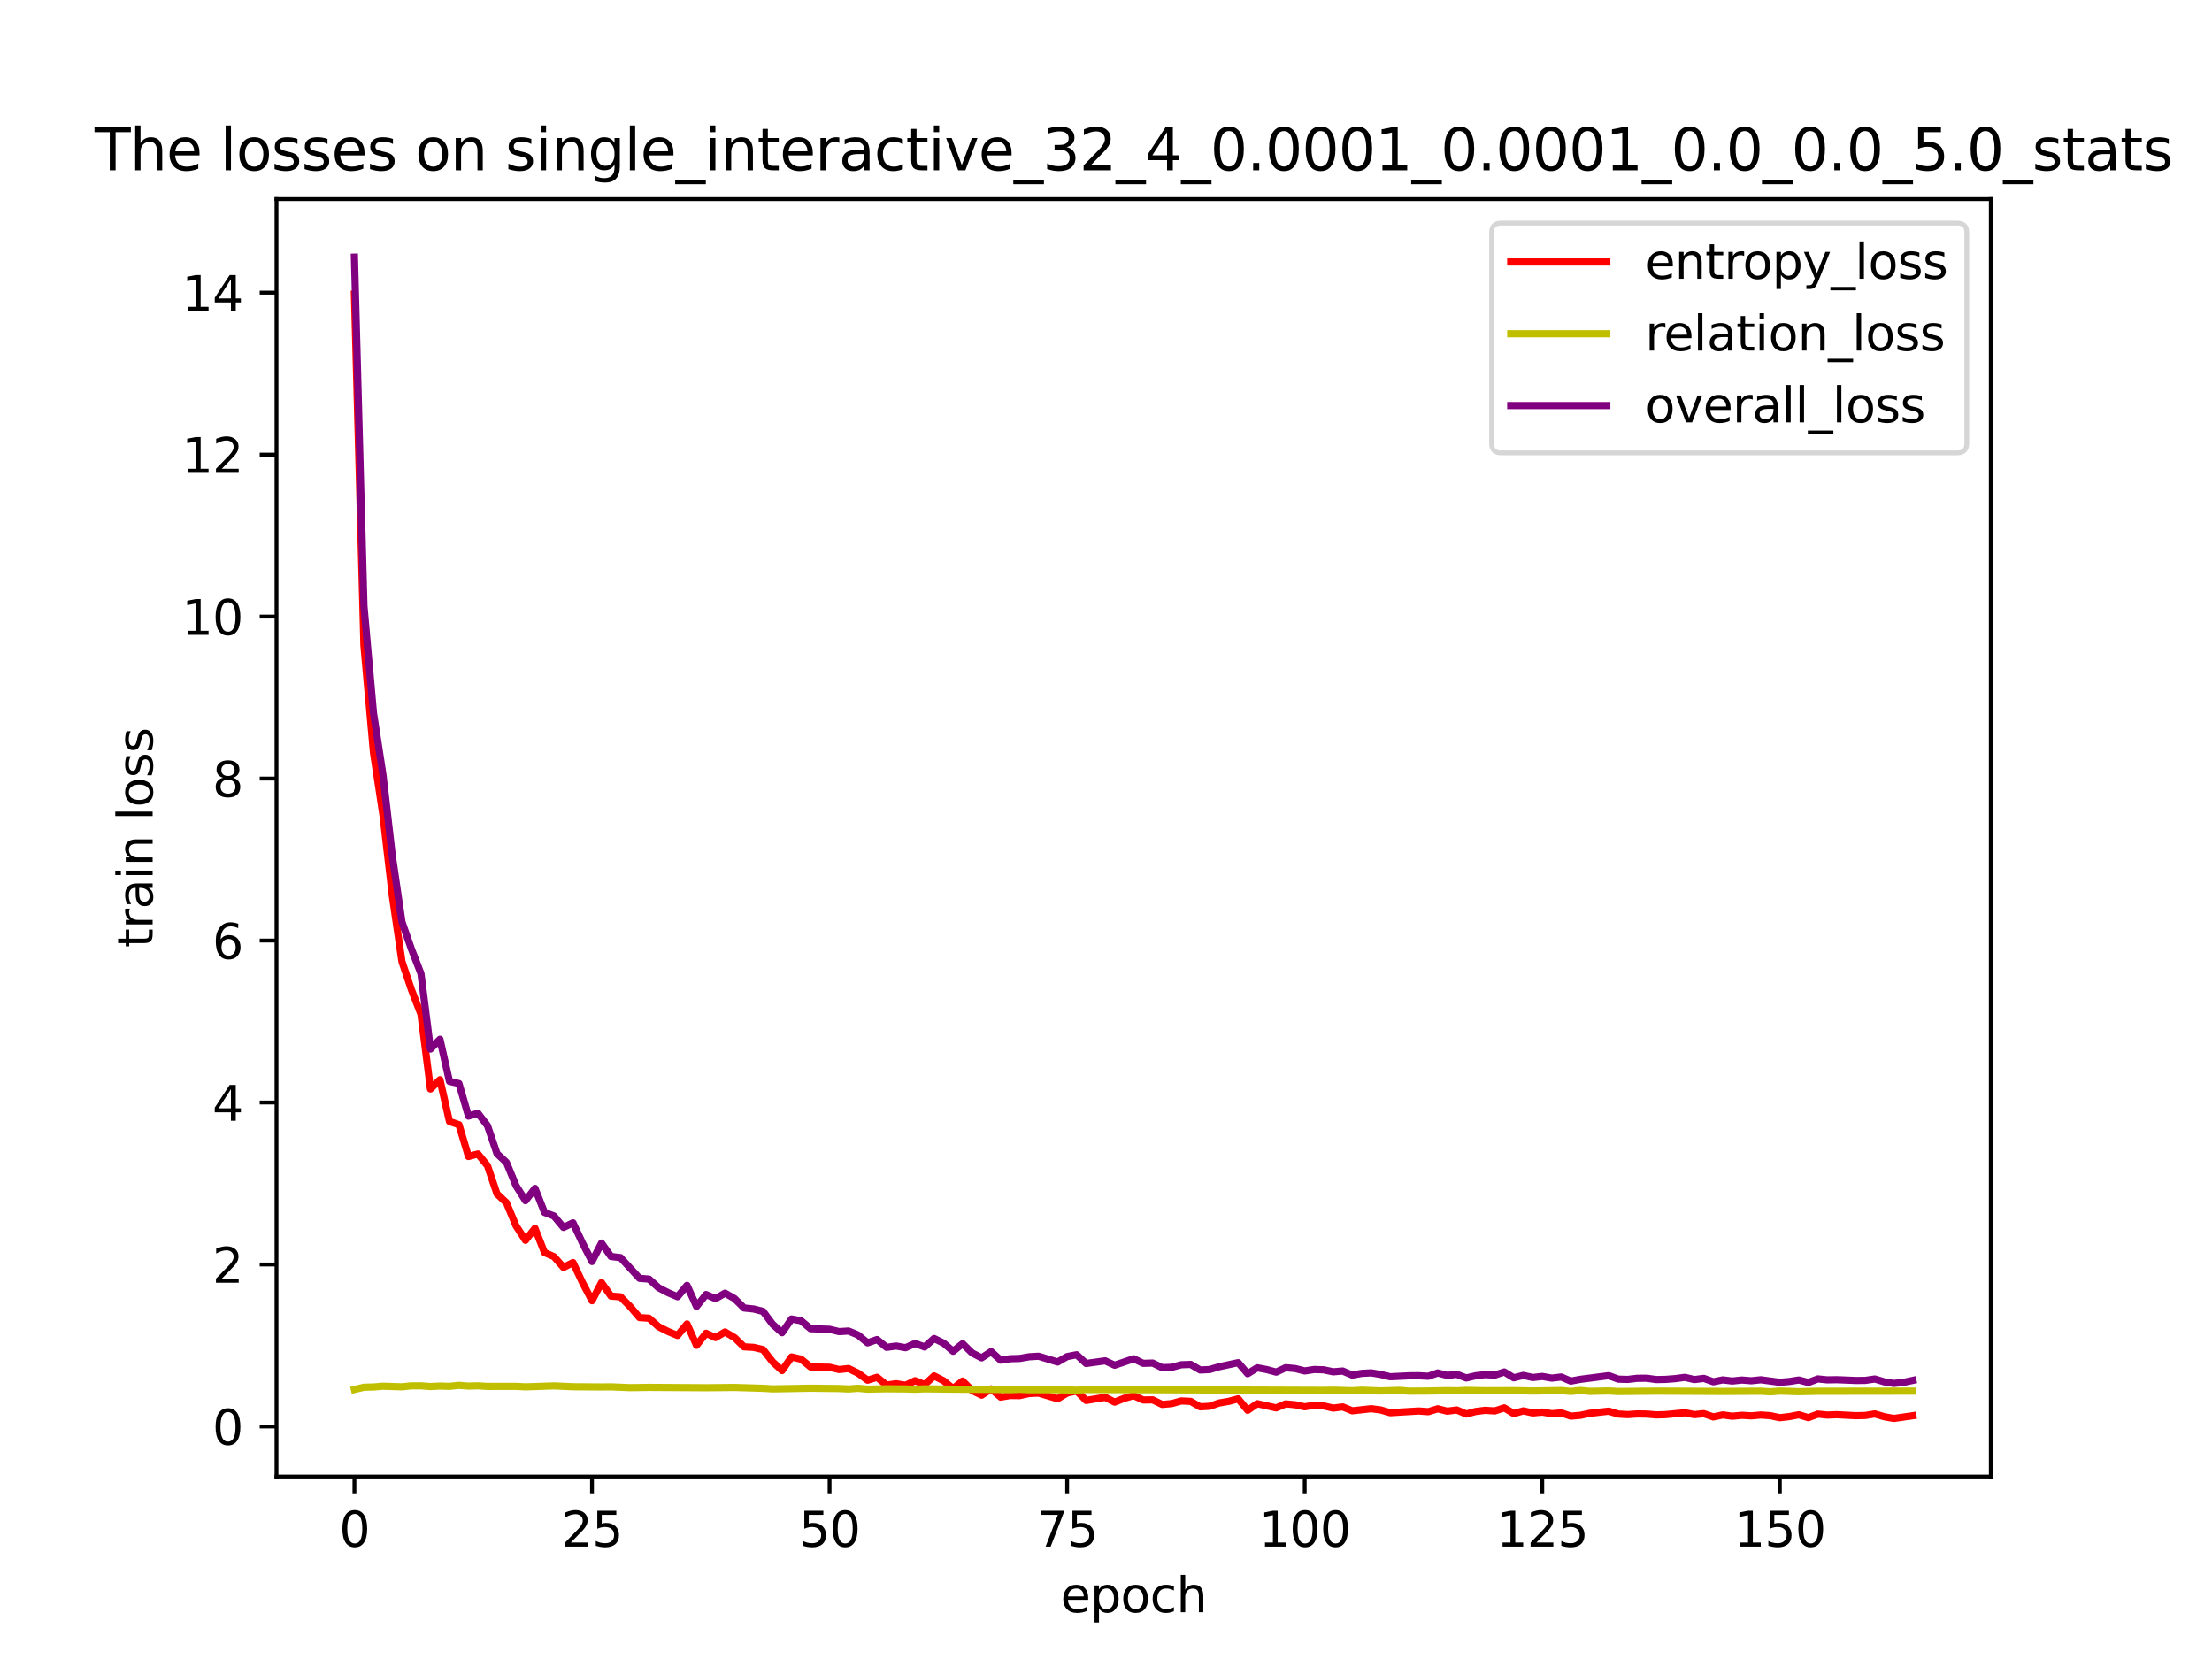 <?xml version="1.0" encoding="utf-8" standalone="no"?>
<!DOCTYPE svg PUBLIC "-//W3C//DTD SVG 1.1//EN"
  "http://www.w3.org/Graphics/SVG/1.1/DTD/svg11.dtd">
<svg xmlns:xlink="http://www.w3.org/1999/xlink" width="460.8pt" height="345.6pt" viewBox="0 0 460.8 345.6" xmlns="http://www.w3.org/2000/svg" version="1.1">
 <defs>
  <style type="text/css">*{stroke-linejoin: round; stroke-linecap: butt}</style>
 </defs>
 <g id="figure_1">
  <g id="patch_1">
   <path d="M 0 345.6 
L 460.8 345.6 
L 460.8 0 
L 0 0 
z
" style="fill: #ffffff"/>
  </g>
  <g id="axes_1">
   <g id="patch_2">
    <path d="M 57.6 307.584 
L 414.72 307.584 
L 414.72 41.472 
L 57.6 41.472 
z
" style="fill: #ffffff"/>
   </g>
   <g id="matplotlib.axis_1">
    <g id="xtick_1">
     <g id="line2d_1">
      <defs>
       <path id="m0bab3c8809" d="M 0 0 
L 0 3.5 
" style="stroke: #000000; stroke-width: 0.8"/>
      </defs>
      <g>
       <use xlink:href="#m0bab3c8809" x="73.833" y="307.584" style="stroke: #000000; stroke-width: 0.8"/>
      </g>
     </g>
     <g id="text_1">
      <!-- 0 -->
      <g transform="translate(70.651 322.182) scale(0.1 -0.1)">
       <defs>
        <path id="DejaVuSans-30" d="M 2034 4250 
Q 1547 4250 1301 3770 
Q 1056 3291 1056 2328 
Q 1056 1369 1301 889 
Q 1547 409 2034 409 
Q 2525 409 2770 889 
Q 3016 1369 3016 2328 
Q 3016 3291 2770 3770 
Q 2525 4250 2034 4250 
z
M 2034 4750 
Q 2819 4750 3233 4129 
Q 3647 3509 3647 2328 
Q 3647 1150 3233 529 
Q 2819 -91 2034 -91 
Q 1250 -91 836 529 
Q 422 1150 422 2328 
Q 422 3509 836 4129 
Q 1250 4750 2034 4750 
z
" transform="scale(0.016)"/>
       </defs>
       <use xlink:href="#DejaVuSans-30"/>
      </g>
     </g>
    </g>
    <g id="xtick_2">
     <g id="line2d_2">
      <g>
       <use xlink:href="#m0bab3c8809" x="123.323" y="307.584" style="stroke: #000000; stroke-width: 0.8"/>
      </g>
     </g>
     <g id="text_2">
      <!-- 25 -->
      <g transform="translate(116.96 322.182) scale(0.1 -0.1)">
       <defs>
        <path id="DejaVuSans-32" d="M 1228 531 
L 3431 531 
L 3431 0 
L 469 0 
L 469 531 
Q 828 903 1448 1529 
Q 2069 2156 2228 2338 
Q 2531 2678 2651 2914 
Q 2772 3150 2772 3378 
Q 2772 3750 2511 3984 
Q 2250 4219 1831 4219 
Q 1534 4219 1204 4116 
Q 875 4013 500 3803 
L 500 4441 
Q 881 4594 1212 4672 
Q 1544 4750 1819 4750 
Q 2544 4750 2975 4387 
Q 3406 4025 3406 3419 
Q 3406 3131 3298 2873 
Q 3191 2616 2906 2266 
Q 2828 2175 2409 1742 
Q 1991 1309 1228 531 
z
" transform="scale(0.016)"/>
        <path id="DejaVuSans-35" d="M 691 4666 
L 3169 4666 
L 3169 4134 
L 1269 4134 
L 1269 2991 
Q 1406 3038 1543 3061 
Q 1681 3084 1819 3084 
Q 2600 3084 3056 2656 
Q 3513 2228 3513 1497 
Q 3513 744 3044 326 
Q 2575 -91 1722 -91 
Q 1428 -91 1123 -41 
Q 819 9 494 109 
L 494 744 
Q 775 591 1075 516 
Q 1375 441 1709 441 
Q 2250 441 2565 725 
Q 2881 1009 2881 1497 
Q 2881 1984 2565 2268 
Q 2250 2553 1709 2553 
Q 1456 2553 1204 2497 
Q 953 2441 691 2322 
L 691 4666 
z
" transform="scale(0.016)"/>
       </defs>
       <use xlink:href="#DejaVuSans-32"/>
       <use xlink:href="#DejaVuSans-35" x="63.623"/>
      </g>
     </g>
    </g>
    <g id="xtick_3">
     <g id="line2d_3">
      <g>
       <use xlink:href="#m0bab3c8809" x="172.813" y="307.584" style="stroke: #000000; stroke-width: 0.8"/>
      </g>
     </g>
     <g id="text_3">
      <!-- 50 -->
      <g transform="translate(166.45 322.182) scale(0.1 -0.1)">
       <use xlink:href="#DejaVuSans-35"/>
       <use xlink:href="#DejaVuSans-30" x="63.623"/>
      </g>
     </g>
    </g>
    <g id="xtick_4">
     <g id="line2d_4">
      <g>
       <use xlink:href="#m0bab3c8809" x="222.303" y="307.584" style="stroke: #000000; stroke-width: 0.8"/>
      </g>
     </g>
     <g id="text_4">
      <!-- 75 -->
      <g transform="translate(215.94 322.182) scale(0.1 -0.1)">
       <defs>
        <path id="DejaVuSans-37" d="M 525 4666 
L 3525 4666 
L 3525 4397 
L 1831 0 
L 1172 0 
L 2766 4134 
L 525 4134 
L 525 4666 
z
" transform="scale(0.016)"/>
       </defs>
       <use xlink:href="#DejaVuSans-37"/>
       <use xlink:href="#DejaVuSans-35" x="63.623"/>
      </g>
     </g>
    </g>
    <g id="xtick_5">
     <g id="line2d_5">
      <g>
       <use xlink:href="#m0bab3c8809" x="271.793" y="307.584" style="stroke: #000000; stroke-width: 0.8"/>
      </g>
     </g>
     <g id="text_5">
      <!-- 100 -->
      <g transform="translate(262.249 322.182) scale(0.1 -0.1)">
       <defs>
        <path id="DejaVuSans-31" d="M 794 531 
L 1825 531 
L 1825 4091 
L 703 3866 
L 703 4441 
L 1819 4666 
L 2450 4666 
L 2450 531 
L 3481 531 
L 3481 0 
L 794 0 
L 794 531 
z
" transform="scale(0.016)"/>
       </defs>
       <use xlink:href="#DejaVuSans-31"/>
       <use xlink:href="#DejaVuSans-30" x="63.623"/>
       <use xlink:href="#DejaVuSans-30" x="127.246"/>
      </g>
     </g>
    </g>
    <g id="xtick_6">
     <g id="line2d_6">
      <g>
       <use xlink:href="#m0bab3c8809" x="321.283" y="307.584" style="stroke: #000000; stroke-width: 0.8"/>
      </g>
     </g>
     <g id="text_6">
      <!-- 125 -->
      <g transform="translate(311.739 322.182) scale(0.1 -0.1)">
       <use xlink:href="#DejaVuSans-31"/>
       <use xlink:href="#DejaVuSans-32" x="63.623"/>
       <use xlink:href="#DejaVuSans-35" x="127.246"/>
      </g>
     </g>
    </g>
    <g id="xtick_7">
     <g id="line2d_7">
      <g>
       <use xlink:href="#m0bab3c8809" x="370.773" y="307.584" style="stroke: #000000; stroke-width: 0.8"/>
      </g>
     </g>
     <g id="text_7">
      <!-- 150 -->
      <g transform="translate(361.229 322.182) scale(0.1 -0.1)">
       <use xlink:href="#DejaVuSans-31"/>
       <use xlink:href="#DejaVuSans-35" x="63.623"/>
       <use xlink:href="#DejaVuSans-30" x="127.246"/>
      </g>
     </g>
    </g>
    <g id="text_8">
     <!-- epoch -->
     <g transform="translate(220.932 335.861) scale(0.1 -0.1)">
      <defs>
       <path id="DejaVuSans-65" d="M 3597 1894 
L 3597 1613 
L 953 1613 
Q 991 1019 1311 708 
Q 1631 397 2203 397 
Q 2534 397 2845 478 
Q 3156 559 3463 722 
L 3463 178 
Q 3153 47 2828 -22 
Q 2503 -91 2169 -91 
Q 1331 -91 842 396 
Q 353 884 353 1716 
Q 353 2575 817 3079 
Q 1281 3584 2069 3584 
Q 2775 3584 3186 3129 
Q 3597 2675 3597 1894 
z
M 3022 2063 
Q 3016 2534 2758 2815 
Q 2500 3097 2075 3097 
Q 1594 3097 1305 2825 
Q 1016 2553 972 2059 
L 3022 2063 
z
" transform="scale(0.016)"/>
       <path id="DejaVuSans-70" d="M 1159 525 
L 1159 -1331 
L 581 -1331 
L 581 3500 
L 1159 3500 
L 1159 2969 
Q 1341 3281 1617 3432 
Q 1894 3584 2278 3584 
Q 2916 3584 3314 3078 
Q 3713 2572 3713 1747 
Q 3713 922 3314 415 
Q 2916 -91 2278 -91 
Q 1894 -91 1617 61 
Q 1341 213 1159 525 
z
M 3116 1747 
Q 3116 2381 2855 2742 
Q 2594 3103 2138 3103 
Q 1681 3103 1420 2742 
Q 1159 2381 1159 1747 
Q 1159 1113 1420 752 
Q 1681 391 2138 391 
Q 2594 391 2855 752 
Q 3116 1113 3116 1747 
z
" transform="scale(0.016)"/>
       <path id="DejaVuSans-6f" d="M 1959 3097 
Q 1497 3097 1228 2736 
Q 959 2375 959 1747 
Q 959 1119 1226 758 
Q 1494 397 1959 397 
Q 2419 397 2687 759 
Q 2956 1122 2956 1747 
Q 2956 2369 2687 2733 
Q 2419 3097 1959 3097 
z
M 1959 3584 
Q 2709 3584 3137 3096 
Q 3566 2609 3566 1747 
Q 3566 888 3137 398 
Q 2709 -91 1959 -91 
Q 1206 -91 779 398 
Q 353 888 353 1747 
Q 353 2609 779 3096 
Q 1206 3584 1959 3584 
z
" transform="scale(0.016)"/>
       <path id="DejaVuSans-63" d="M 3122 3366 
L 3122 2828 
Q 2878 2963 2633 3030 
Q 2388 3097 2138 3097 
Q 1578 3097 1268 2742 
Q 959 2388 959 1747 
Q 959 1106 1268 751 
Q 1578 397 2138 397 
Q 2388 397 2633 464 
Q 2878 531 3122 666 
L 3122 134 
Q 2881 22 2623 -34 
Q 2366 -91 2075 -91 
Q 1284 -91 818 406 
Q 353 903 353 1747 
Q 353 2603 823 3093 
Q 1294 3584 2113 3584 
Q 2378 3584 2631 3529 
Q 2884 3475 3122 3366 
z
" transform="scale(0.016)"/>
       <path id="DejaVuSans-68" d="M 3513 2113 
L 3513 0 
L 2938 0 
L 2938 2094 
Q 2938 2591 2744 2837 
Q 2550 3084 2163 3084 
Q 1697 3084 1428 2787 
Q 1159 2491 1159 1978 
L 1159 0 
L 581 0 
L 581 4863 
L 1159 4863 
L 1159 2956 
Q 1366 3272 1645 3428 
Q 1925 3584 2291 3584 
Q 2894 3584 3203 3211 
Q 3513 2838 3513 2113 
z
" transform="scale(0.016)"/>
      </defs>
      <use xlink:href="#DejaVuSans-65"/>
      <use xlink:href="#DejaVuSans-70" x="61.523"/>
      <use xlink:href="#DejaVuSans-6f" x="125"/>
      <use xlink:href="#DejaVuSans-63" x="186.182"/>
      <use xlink:href="#DejaVuSans-68" x="241.162"/>
     </g>
    </g>
   </g>
   <g id="matplotlib.axis_2">
    <g id="ytick_1">
     <g id="line2d_8">
      <defs>
       <path id="m491ef6779f" d="M 0 0 
L -3.5 0 
" style="stroke: #000000; stroke-width: 0.8"/>
      </defs>
      <g>
       <use xlink:href="#m491ef6779f" x="57.6" y="297.161" style="stroke: #000000; stroke-width: 0.8"/>
      </g>
     </g>
     <g id="text_9">
      <!-- 0 -->
      <g transform="translate(44.237 300.96) scale(0.1 -0.1)">
       <use xlink:href="#DejaVuSans-30"/>
      </g>
     </g>
    </g>
    <g id="ytick_2">
     <g id="line2d_9">
      <g>
       <use xlink:href="#m491ef6779f" x="57.6" y="263.418" style="stroke: #000000; stroke-width: 0.8"/>
      </g>
     </g>
     <g id="text_10">
      <!-- 2 -->
      <g transform="translate(44.237 267.217) scale(0.1 -0.1)">
       <use xlink:href="#DejaVuSans-32"/>
      </g>
     </g>
    </g>
    <g id="ytick_3">
     <g id="line2d_10">
      <g>
       <use xlink:href="#m491ef6779f" x="57.6" y="229.675" style="stroke: #000000; stroke-width: 0.8"/>
      </g>
     </g>
     <g id="text_11">
      <!-- 4 -->
      <g transform="translate(44.237 233.475) scale(0.1 -0.1)">
       <defs>
        <path id="DejaVuSans-34" d="M 2419 4116 
L 825 1625 
L 2419 1625 
L 2419 4116 
z
M 2253 4666 
L 3047 4666 
L 3047 1625 
L 3713 1625 
L 3713 1100 
L 3047 1100 
L 3047 0 
L 2419 0 
L 2419 1100 
L 313 1100 
L 313 1709 
L 2253 4666 
z
" transform="scale(0.016)"/>
       </defs>
       <use xlink:href="#DejaVuSans-34"/>
      </g>
     </g>
    </g>
    <g id="ytick_4">
     <g id="line2d_11">
      <g>
       <use xlink:href="#m491ef6779f" x="57.6" y="195.932" style="stroke: #000000; stroke-width: 0.8"/>
      </g>
     </g>
     <g id="text_12">
      <!-- 6 -->
      <g transform="translate(44.237 199.732) scale(0.1 -0.1)">
       <defs>
        <path id="DejaVuSans-36" d="M 2113 2584 
Q 1688 2584 1439 2293 
Q 1191 2003 1191 1497 
Q 1191 994 1439 701 
Q 1688 409 2113 409 
Q 2538 409 2786 701 
Q 3034 994 3034 1497 
Q 3034 2003 2786 2293 
Q 2538 2584 2113 2584 
z
M 3366 4563 
L 3366 3988 
Q 3128 4100 2886 4159 
Q 2644 4219 2406 4219 
Q 1781 4219 1451 3797 
Q 1122 3375 1075 2522 
Q 1259 2794 1537 2939 
Q 1816 3084 2150 3084 
Q 2853 3084 3261 2657 
Q 3669 2231 3669 1497 
Q 3669 778 3244 343 
Q 2819 -91 2113 -91 
Q 1303 -91 875 529 
Q 447 1150 447 2328 
Q 447 3434 972 4092 
Q 1497 4750 2381 4750 
Q 2619 4750 2861 4703 
Q 3103 4656 3366 4563 
z
" transform="scale(0.016)"/>
       </defs>
       <use xlink:href="#DejaVuSans-36"/>
      </g>
     </g>
    </g>
    <g id="ytick_5">
     <g id="line2d_12">
      <g>
       <use xlink:href="#m491ef6779f" x="57.6" y="162.19" style="stroke: #000000; stroke-width: 0.8"/>
      </g>
     </g>
     <g id="text_13">
      <!-- 8 -->
      <g transform="translate(44.237 165.989) scale(0.1 -0.1)">
       <defs>
        <path id="DejaVuSans-38" d="M 2034 2216 
Q 1584 2216 1326 1975 
Q 1069 1734 1069 1313 
Q 1069 891 1326 650 
Q 1584 409 2034 409 
Q 2484 409 2743 651 
Q 3003 894 3003 1313 
Q 3003 1734 2745 1975 
Q 2488 2216 2034 2216 
z
M 1403 2484 
Q 997 2584 770 2862 
Q 544 3141 544 3541 
Q 544 4100 942 4425 
Q 1341 4750 2034 4750 
Q 2731 4750 3128 4425 
Q 3525 4100 3525 3541 
Q 3525 3141 3298 2862 
Q 3072 2584 2669 2484 
Q 3125 2378 3379 2068 
Q 3634 1759 3634 1313 
Q 3634 634 3220 271 
Q 2806 -91 2034 -91 
Q 1263 -91 848 271 
Q 434 634 434 1313 
Q 434 1759 690 2068 
Q 947 2378 1403 2484 
z
M 1172 3481 
Q 1172 3119 1398 2916 
Q 1625 2713 2034 2713 
Q 2441 2713 2670 2916 
Q 2900 3119 2900 3481 
Q 2900 3844 2670 4047 
Q 2441 4250 2034 4250 
Q 1625 4250 1398 4047 
Q 1172 3844 1172 3481 
z
" transform="scale(0.016)"/>
       </defs>
       <use xlink:href="#DejaVuSans-38"/>
      </g>
     </g>
    </g>
    <g id="ytick_6">
     <g id="line2d_13">
      <g>
       <use xlink:href="#m491ef6779f" x="57.6" y="128.447" style="stroke: #000000; stroke-width: 0.8"/>
      </g>
     </g>
     <g id="text_14">
      <!-- 10 -->
      <g transform="translate(37.875 132.246) scale(0.1 -0.1)">
       <use xlink:href="#DejaVuSans-31"/>
       <use xlink:href="#DejaVuSans-30" x="63.623"/>
      </g>
     </g>
    </g>
    <g id="ytick_7">
     <g id="line2d_14">
      <g>
       <use xlink:href="#m491ef6779f" x="57.6" y="94.704" style="stroke: #000000; stroke-width: 0.8"/>
      </g>
     </g>
     <g id="text_15">
      <!-- 12 -->
      <g transform="translate(37.875 98.503) scale(0.1 -0.1)">
       <use xlink:href="#DejaVuSans-31"/>
       <use xlink:href="#DejaVuSans-32" x="63.623"/>
      </g>
     </g>
    </g>
    <g id="ytick_8">
     <g id="line2d_15">
      <g>
       <use xlink:href="#m491ef6779f" x="57.6" y="60.961" style="stroke: #000000; stroke-width: 0.8"/>
      </g>
     </g>
     <g id="text_16">
      <!-- 14 -->
      <g transform="translate(37.875 64.76) scale(0.1 -0.1)">
       <use xlink:href="#DejaVuSans-31"/>
       <use xlink:href="#DejaVuSans-34" x="63.623"/>
      </g>
     </g>
    </g>
    <g id="text_17">
     <!-- train loss -->
     <g transform="translate(31.795 197.412) rotate(-90) scale(0.1 -0.1)">
      <defs>
       <path id="DejaVuSans-74" d="M 1172 4494 
L 1172 3500 
L 2356 3500 
L 2356 3053 
L 1172 3053 
L 1172 1153 
Q 1172 725 1289 603 
Q 1406 481 1766 481 
L 2356 481 
L 2356 0 
L 1766 0 
Q 1100 0 847 248 
Q 594 497 594 1153 
L 594 3053 
L 172 3053 
L 172 3500 
L 594 3500 
L 594 4494 
L 1172 4494 
z
" transform="scale(0.016)"/>
       <path id="DejaVuSans-72" d="M 2631 2963 
Q 2534 3019 2420 3045 
Q 2306 3072 2169 3072 
Q 1681 3072 1420 2755 
Q 1159 2438 1159 1844 
L 1159 0 
L 581 0 
L 581 3500 
L 1159 3500 
L 1159 2956 
Q 1341 3275 1631 3429 
Q 1922 3584 2338 3584 
Q 2397 3584 2469 3576 
Q 2541 3569 2628 3553 
L 2631 2963 
z
" transform="scale(0.016)"/>
       <path id="DejaVuSans-61" d="M 2194 1759 
Q 1497 1759 1228 1600 
Q 959 1441 959 1056 
Q 959 750 1161 570 
Q 1363 391 1709 391 
Q 2188 391 2477 730 
Q 2766 1069 2766 1631 
L 2766 1759 
L 2194 1759 
z
M 3341 1997 
L 3341 0 
L 2766 0 
L 2766 531 
Q 2569 213 2275 61 
Q 1981 -91 1556 -91 
Q 1019 -91 701 211 
Q 384 513 384 1019 
Q 384 1609 779 1909 
Q 1175 2209 1959 2209 
L 2766 2209 
L 2766 2266 
Q 2766 2663 2505 2880 
Q 2244 3097 1772 3097 
Q 1472 3097 1187 3025 
Q 903 2953 641 2809 
L 641 3341 
Q 956 3463 1253 3523 
Q 1550 3584 1831 3584 
Q 2591 3584 2966 3190 
Q 3341 2797 3341 1997 
z
" transform="scale(0.016)"/>
       <path id="DejaVuSans-69" d="M 603 3500 
L 1178 3500 
L 1178 0 
L 603 0 
L 603 3500 
z
M 603 4863 
L 1178 4863 
L 1178 4134 
L 603 4134 
L 603 4863 
z
" transform="scale(0.016)"/>
       <path id="DejaVuSans-6e" d="M 3513 2113 
L 3513 0 
L 2938 0 
L 2938 2094 
Q 2938 2591 2744 2837 
Q 2550 3084 2163 3084 
Q 1697 3084 1428 2787 
Q 1159 2491 1159 1978 
L 1159 0 
L 581 0 
L 581 3500 
L 1159 3500 
L 1159 2956 
Q 1366 3272 1645 3428 
Q 1925 3584 2291 3584 
Q 2894 3584 3203 3211 
Q 3513 2838 3513 2113 
z
" transform="scale(0.016)"/>
       <path id="DejaVuSans-20" transform="scale(0.016)"/>
       <path id="DejaVuSans-6c" d="M 603 4863 
L 1178 4863 
L 1178 0 
L 603 0 
L 603 4863 
z
" transform="scale(0.016)"/>
       <path id="DejaVuSans-73" d="M 2834 3397 
L 2834 2853 
Q 2591 2978 2328 3040 
Q 2066 3103 1784 3103 
Q 1356 3103 1142 2972 
Q 928 2841 928 2578 
Q 928 2378 1081 2264 
Q 1234 2150 1697 2047 
L 1894 2003 
Q 2506 1872 2764 1633 
Q 3022 1394 3022 966 
Q 3022 478 2636 193 
Q 2250 -91 1575 -91 
Q 1294 -91 989 -36 
Q 684 19 347 128 
L 347 722 
Q 666 556 975 473 
Q 1284 391 1588 391 
Q 1994 391 2212 530 
Q 2431 669 2431 922 
Q 2431 1156 2273 1281 
Q 2116 1406 1581 1522 
L 1381 1569 
Q 847 1681 609 1914 
Q 372 2147 372 2553 
Q 372 3047 722 3315 
Q 1072 3584 1716 3584 
Q 2034 3584 2315 3537 
Q 2597 3491 2834 3397 
z
" transform="scale(0.016)"/>
      </defs>
      <use xlink:href="#DejaVuSans-74"/>
      <use xlink:href="#DejaVuSans-72" x="39.209"/>
      <use xlink:href="#DejaVuSans-61" x="80.322"/>
      <use xlink:href="#DejaVuSans-69" x="141.602"/>
      <use xlink:href="#DejaVuSans-6e" x="169.385"/>
      <use xlink:href="#DejaVuSans-20" x="232.764"/>
      <use xlink:href="#DejaVuSans-6c" x="264.551"/>
      <use xlink:href="#DejaVuSans-6f" x="292.334"/>
      <use xlink:href="#DejaVuSans-73" x="353.516"/>
      <use xlink:href="#DejaVuSans-73" x="405.615"/>
     </g>
    </g>
   </g>
   <g id="line2d_16">
    <path d="M 73.833 61.267 
L 75.812 134.423 
L 77.792 156.699 
L 79.772 169.783 
L 81.751 186.802 
L 83.731 200.304 
L 85.71 206.187 
L 87.69 211.288 
L 89.67 226.856 
L 91.649 224.926 
L 93.629 233.621 
L 95.608 234.295 
L 97.588 240.916 
L 99.568 240.388 
L 101.547 242.841 
L 103.527 248.693 
L 105.506 250.57 
L 107.486 255.341 
L 109.466 258.383 
L 111.445 255.879 
L 113.425 260.922 
L 115.404 261.785 
L 117.384 264.032 
L 119.364 263.016 
L 121.343 267.189 
L 123.323 270.966 
L 125.302 267.189 
L 127.282 270.005 
L 129.262 270.15 
L 131.241 272.159 
L 133.221 274.474 
L 135.2 274.607 
L 137.18 276.369 
L 139.16 277.369 
L 141.139 278.201 
L 143.119 275.802 
L 145.098 280.26 
L 147.078 277.747 
L 149.058 278.639 
L 151.037 277.473 
L 153.017 278.649 
L 154.996 280.568 
L 156.976 280.675 
L 158.956 281.142 
L 160.935 283.676 
L 162.915 285.514 
L 164.894 282.676 
L 166.874 283.135 
L 168.854 284.762 
L 172.813 284.824 
L 174.792 285.299 
L 176.772 285.09 
L 178.752 286.056 
L 180.731 287.514 
L 182.711 286.911 
L 184.69 288.531 
L 186.67 288.254 
L 188.65 288.569 
L 190.629 287.622 
L 192.609 288.437 
L 194.588 286.626 
L 196.568 287.638 
L 198.548 289.267 
L 200.527 287.694 
L 202.507 289.666 
L 204.486 290.642 
L 206.466 289.334 
L 208.446 291.041 
L 210.425 290.711 
L 212.405 290.733 
L 214.384 290.295 
L 216.364 290.21 
L 220.323 291.387 
L 222.303 290.196 
L 224.282 289.762 
L 226.262 291.738 
L 230.221 291.081 
L 232.201 292.089 
L 234.18 291.299 
L 236.16 290.733 
L 238.14 291.642 
L 240.119 291.617 
L 242.099 292.571 
L 244.078 292.397 
L 246.058 291.844 
L 248.038 291.931 
L 250.017 293.071 
L 251.997 292.95 
L 253.976 292.269 
L 255.956 291.928 
L 257.936 291.403 
L 259.915 293.791 
L 261.895 292.41 
L 265.854 293.29 
L 267.834 292.454 
L 269.813 292.636 
L 271.793 293.069 
L 273.772 292.723 
L 275.752 292.877 
L 277.732 293.335 
L 279.711 293.085 
L 281.691 293.897 
L 285.65 293.46 
L 287.63 293.723 
L 289.609 294.293 
L 295.548 293.936 
L 297.528 294.083 
L 299.507 293.478 
L 301.487 293.979 
L 303.466 293.721 
L 305.446 294.568 
L 307.426 294.036 
L 309.405 293.792 
L 311.385 293.926 
L 313.364 293.283 
L 315.344 294.478 
L 317.324 293.91 
L 319.303 294.339 
L 321.283 294.159 
L 323.262 294.505 
L 325.242 294.333 
L 327.222 295.008 
L 329.201 294.838 
L 331.181 294.419 
L 335.14 293.972 
L 337.12 294.578 
L 339.099 294.684 
L 341.079 294.549 
L 343.058 294.58 
L 345.038 294.751 
L 347.018 294.688 
L 350.977 294.302 
L 352.956 294.697 
L 354.936 294.489 
L 356.916 295.175 
L 358.895 294.751 
L 360.875 295.022 
L 362.854 294.833 
L 364.834 294.949 
L 366.814 294.774 
L 368.793 294.908 
L 370.773 295.334 
L 372.752 295.102 
L 374.732 294.722 
L 376.712 295.325 
L 378.691 294.585 
L 380.671 294.785 
L 382.65 294.706 
L 386.61 294.915 
L 388.589 294.866 
L 390.569 294.547 
L 392.548 295.138 
L 394.528 295.488 
L 398.487 294.916 
L 398.487 294.916 
" clip-path="url(#p7c537bae1a)" style="fill: none; stroke: #ff0000; stroke-width: 1.5; stroke-linecap: square"/>
   </g>
   <g id="line2d_17">
    <path d="M 73.833 289.462 
L 75.812 288.984 
L 77.792 288.936 
L 79.772 288.774 
L 83.731 288.901 
L 85.71 288.689 
L 87.69 288.692 
L 89.67 288.839 
L 91.649 288.737 
L 93.629 288.8 
L 95.608 288.589 
L 97.588 288.748 
L 99.568 288.689 
L 101.547 288.812 
L 107.486 288.802 
L 109.466 288.909 
L 115.404 288.702 
L 119.364 288.883 
L 125.302 288.928 
L 127.282 288.906 
L 131.241 289.073 
L 135.2 289.015 
L 147.078 289.09 
L 153.017 289.032 
L 158.956 289.209 
L 160.935 289.332 
L 168.854 289.191 
L 174.792 289.257 
L 176.772 289.349 
L 178.752 289.209 
L 180.731 289.387 
L 184.69 289.31 
L 188.65 289.342 
L 190.629 289.406 
L 192.609 289.321 
L 198.548 289.389 
L 208.446 289.464 
L 210.425 289.498 
L 212.405 289.42 
L 214.384 289.51 
L 220.323 289.507 
L 224.282 289.615 
L 226.262 289.46 
L 275.752 289.641 
L 277.732 289.603 
L 281.691 289.717 
L 283.67 289.605 
L 287.63 289.76 
L 291.589 289.641 
L 293.568 289.804 
L 297.528 289.78 
L 301.487 289.701 
L 303.466 289.739 
L 305.446 289.643 
L 309.405 289.723 
L 315.344 289.698 
L 319.303 289.779 
L 325.242 289.681 
L 327.222 289.861 
L 329.201 289.661 
L 331.181 289.848 
L 335.14 289.761 
L 337.12 289.881 
L 345.038 289.797 
L 358.895 289.86 
L 366.814 289.817 
L 368.793 289.942 
L 370.773 289.789 
L 374.732 289.913 
L 378.691 289.827 
L 398.487 289.8 
L 398.487 289.8 
" clip-path="url(#p7c537bae1a)" style="fill: none; stroke: #bfbf00; stroke-width: 1.5; stroke-linecap: square"/>
   </g>
   <g id="line2d_18">
    <path d="M 73.833 53.568 
L 75.812 126.246 
L 77.792 148.474 
L 79.772 161.395 
L 81.751 178.516 
L 83.731 192.043 
L 85.71 197.715 
L 87.69 202.819 
L 89.67 218.534 
L 91.649 216.502 
L 93.629 225.26 
L 95.608 225.723 
L 97.588 232.503 
L 99.568 231.915 
L 101.547 234.492 
L 103.527 240.306 
L 105.506 242.167 
L 107.486 246.982 
L 109.466 250.131 
L 111.445 247.557 
L 113.425 252.562 
L 115.404 253.325 
L 117.384 255.698 
L 119.364 254.738 
L 121.343 258.951 
L 123.323 262.798 
L 125.302 258.957 
L 127.282 261.75 
L 129.262 261.985 
L 133.221 266.302 
L 135.2 266.461 
L 137.18 268.252 
L 139.16 269.287 
L 141.139 270.133 
L 143.119 267.769 
L 145.098 272.156 
L 147.078 269.676 
L 149.058 270.526 
L 151.037 269.394 
L 153.017 270.52 
L 154.996 272.479 
L 156.976 272.683 
L 158.956 273.19 
L 160.935 275.847 
L 162.915 277.623 
L 164.894 274.769 
L 166.874 275.142 
L 168.854 276.792 
L 172.813 276.92 
L 174.792 277.395 
L 176.772 277.278 
L 178.752 278.103 
L 180.731 279.739 
L 182.711 279.051 
L 184.69 280.68 
L 186.67 280.398 
L 188.65 280.75 
L 190.629 279.868 
L 192.609 280.597 
L 194.588 278.835 
L 196.568 279.805 
L 198.548 281.495 
L 200.527 279.915 
L 202.507 281.849 
L 204.486 282.864 
L 206.466 281.57 
L 208.446 283.344 
L 210.425 283.048 
L 212.405 282.992 
L 214.384 282.645 
L 216.364 282.528 
L 220.323 283.733 
L 222.303 282.6 
L 224.282 282.216 
L 226.262 284.037 
L 230.221 283.486 
L 232.201 284.401 
L 236.16 283.05 
L 238.14 284.01 
L 240.119 283.947 
L 242.099 284.908 
L 244.078 284.843 
L 246.058 284.307 
L 248.038 284.233 
L 250.017 285.397 
L 251.997 285.299 
L 253.976 284.717 
L 257.936 283.868 
L 259.915 286.169 
L 261.895 284.935 
L 263.874 285.304 
L 265.854 285.837 
L 267.834 284.917 
L 269.813 285.093 
L 271.793 285.594 
L 273.772 285.291 
L 275.752 285.357 
L 277.732 285.777 
L 279.711 285.611 
L 281.691 286.453 
L 283.67 286.099 
L 285.65 285.995 
L 287.63 286.322 
L 289.609 286.8 
L 293.568 286.601 
L 295.548 286.585 
L 297.528 286.702 
L 299.507 286.012 
L 301.487 286.519 
L 303.466 286.298 
L 305.446 287.051 
L 307.426 286.589 
L 309.405 286.354 
L 311.385 286.462 
L 313.364 285.806 
L 315.344 287.015 
L 317.324 286.518 
L 319.303 286.957 
L 321.283 286.734 
L 323.262 287.082 
L 325.242 286.853 
L 327.222 287.708 
L 329.201 287.339 
L 335.14 286.572 
L 337.12 287.298 
L 339.099 287.355 
L 341.079 287.119 
L 343.058 287.111 
L 345.038 287.387 
L 347.018 287.345 
L 348.997 287.192 
L 350.977 286.922 
L 352.956 287.388 
L 354.936 287.14 
L 356.916 287.851 
L 358.895 287.449 
L 360.875 287.694 
L 362.854 287.481 
L 364.834 287.637 
L 366.814 287.43 
L 370.773 287.962 
L 372.752 287.789 
L 374.732 287.474 
L 376.712 287.999 
L 378.691 287.252 
L 380.671 287.449 
L 382.65 287.413 
L 386.61 287.578 
L 388.589 287.558 
L 390.569 287.265 
L 392.548 287.871 
L 394.528 288.193 
L 396.508 287.982 
L 398.487 287.555 
L 398.487 287.555 
" clip-path="url(#p7c537bae1a)" style="fill: none; stroke: #800080; stroke-width: 1.5; stroke-linecap: square"/>
   </g>
   <g id="patch_3">
    <path d="M 57.6 307.584 
L 57.6 41.472 
" style="fill: none; stroke: #000000; stroke-width: 0.8; stroke-linejoin: miter; stroke-linecap: square"/>
   </g>
   <g id="patch_4">
    <path d="M 414.72 307.584 
L 414.72 41.472 
" style="fill: none; stroke: #000000; stroke-width: 0.8; stroke-linejoin: miter; stroke-linecap: square"/>
   </g>
   <g id="patch_5">
    <path d="M 57.6 307.584 
L 414.72 307.584 
" style="fill: none; stroke: #000000; stroke-width: 0.8; stroke-linejoin: miter; stroke-linecap: square"/>
   </g>
   <g id="patch_6">
    <path d="M 57.6 41.472 
L 414.72 41.472 
" style="fill: none; stroke: #000000; stroke-width: 0.8; stroke-linejoin: miter; stroke-linecap: square"/>
   </g>
   <g id="text_18">
    <!-- The losses on single_interactive_32_4_0.0001_0.0001_0.0_0.0_5.0_stats -->
    <g transform="translate(19.719 35.472) scale(0.12 -0.12)">
     <defs>
      <path id="DejaVuSans-54" d="M -19 4666 
L 3928 4666 
L 3928 4134 
L 2272 4134 
L 2272 0 
L 1638 0 
L 1638 4134 
L -19 4134 
L -19 4666 
z
" transform="scale(0.016)"/>
      <path id="DejaVuSans-67" d="M 2906 1791 
Q 2906 2416 2648 2759 
Q 2391 3103 1925 3103 
Q 1463 3103 1205 2759 
Q 947 2416 947 1791 
Q 947 1169 1205 825 
Q 1463 481 1925 481 
Q 2391 481 2648 825 
Q 2906 1169 2906 1791 
z
M 3481 434 
Q 3481 -459 3084 -895 
Q 2688 -1331 1869 -1331 
Q 1566 -1331 1297 -1286 
Q 1028 -1241 775 -1147 
L 775 -588 
Q 1028 -725 1275 -790 
Q 1522 -856 1778 -856 
Q 2344 -856 2625 -561 
Q 2906 -266 2906 331 
L 2906 616 
Q 2728 306 2450 153 
Q 2172 0 1784 0 
Q 1141 0 747 490 
Q 353 981 353 1791 
Q 353 2603 747 3093 
Q 1141 3584 1784 3584 
Q 2172 3584 2450 3431 
Q 2728 3278 2906 2969 
L 2906 3500 
L 3481 3500 
L 3481 434 
z
" transform="scale(0.016)"/>
      <path id="DejaVuSans-5f" d="M 3263 -1063 
L 3263 -1509 
L -63 -1509 
L -63 -1063 
L 3263 -1063 
z
" transform="scale(0.016)"/>
      <path id="DejaVuSans-76" d="M 191 3500 
L 800 3500 
L 1894 563 
L 2988 3500 
L 3597 3500 
L 2284 0 
L 1503 0 
L 191 3500 
z
" transform="scale(0.016)"/>
      <path id="DejaVuSans-33" d="M 2597 2516 
Q 3050 2419 3304 2112 
Q 3559 1806 3559 1356 
Q 3559 666 3084 287 
Q 2609 -91 1734 -91 
Q 1441 -91 1130 -33 
Q 819 25 488 141 
L 488 750 
Q 750 597 1062 519 
Q 1375 441 1716 441 
Q 2309 441 2620 675 
Q 2931 909 2931 1356 
Q 2931 1769 2642 2001 
Q 2353 2234 1838 2234 
L 1294 2234 
L 1294 2753 
L 1863 2753 
Q 2328 2753 2575 2939 
Q 2822 3125 2822 3475 
Q 2822 3834 2567 4026 
Q 2313 4219 1838 4219 
Q 1578 4219 1281 4162 
Q 984 4106 628 3988 
L 628 4550 
Q 988 4650 1302 4700 
Q 1616 4750 1894 4750 
Q 2613 4750 3031 4423 
Q 3450 4097 3450 3541 
Q 3450 3153 3228 2886 
Q 3006 2619 2597 2516 
z
" transform="scale(0.016)"/>
      <path id="DejaVuSans-2e" d="M 684 794 
L 1344 794 
L 1344 0 
L 684 0 
L 684 794 
z
" transform="scale(0.016)"/>
     </defs>
     <use xlink:href="#DejaVuSans-54"/>
     <use xlink:href="#DejaVuSans-68" x="61.084"/>
     <use xlink:href="#DejaVuSans-65" x="124.463"/>
     <use xlink:href="#DejaVuSans-20" x="185.986"/>
     <use xlink:href="#DejaVuSans-6c" x="217.773"/>
     <use xlink:href="#DejaVuSans-6f" x="245.557"/>
     <use xlink:href="#DejaVuSans-73" x="306.738"/>
     <use xlink:href="#DejaVuSans-73" x="358.838"/>
     <use xlink:href="#DejaVuSans-65" x="410.938"/>
     <use xlink:href="#DejaVuSans-73" x="472.461"/>
     <use xlink:href="#DejaVuSans-20" x="524.561"/>
     <use xlink:href="#DejaVuSans-6f" x="556.348"/>
     <use xlink:href="#DejaVuSans-6e" x="617.529"/>
     <use xlink:href="#DejaVuSans-20" x="680.908"/>
     <use xlink:href="#DejaVuSans-73" x="712.695"/>
     <use xlink:href="#DejaVuSans-69" x="764.795"/>
     <use xlink:href="#DejaVuSans-6e" x="792.578"/>
     <use xlink:href="#DejaVuSans-67" x="855.957"/>
     <use xlink:href="#DejaVuSans-6c" x="919.434"/>
     <use xlink:href="#DejaVuSans-65" x="947.217"/>
     <use xlink:href="#DejaVuSans-5f" x="1008.74"/>
     <use xlink:href="#DejaVuSans-69" x="1058.74"/>
     <use xlink:href="#DejaVuSans-6e" x="1086.523"/>
     <use xlink:href="#DejaVuSans-74" x="1149.902"/>
     <use xlink:href="#DejaVuSans-65" x="1189.111"/>
     <use xlink:href="#DejaVuSans-72" x="1250.635"/>
     <use xlink:href="#DejaVuSans-61" x="1291.748"/>
     <use xlink:href="#DejaVuSans-63" x="1353.027"/>
     <use xlink:href="#DejaVuSans-74" x="1408.008"/>
     <use xlink:href="#DejaVuSans-69" x="1447.217"/>
     <use xlink:href="#DejaVuSans-76" x="1475"/>
     <use xlink:href="#DejaVuSans-65" x="1534.18"/>
     <use xlink:href="#DejaVuSans-5f" x="1595.703"/>
     <use xlink:href="#DejaVuSans-33" x="1645.703"/>
     <use xlink:href="#DejaVuSans-32" x="1709.326"/>
     <use xlink:href="#DejaVuSans-5f" x="1772.949"/>
     <use xlink:href="#DejaVuSans-34" x="1822.949"/>
     <use xlink:href="#DejaVuSans-5f" x="1886.572"/>
     <use xlink:href="#DejaVuSans-30" x="1936.572"/>
     <use xlink:href="#DejaVuSans-2e" x="2000.195"/>
     <use xlink:href="#DejaVuSans-30" x="2031.982"/>
     <use xlink:href="#DejaVuSans-30" x="2095.605"/>
     <use xlink:href="#DejaVuSans-30" x="2159.229"/>
     <use xlink:href="#DejaVuSans-31" x="2222.852"/>
     <use xlink:href="#DejaVuSans-5f" x="2286.475"/>
     <use xlink:href="#DejaVuSans-30" x="2336.475"/>
     <use xlink:href="#DejaVuSans-2e" x="2400.098"/>
     <use xlink:href="#DejaVuSans-30" x="2431.885"/>
     <use xlink:href="#DejaVuSans-30" x="2495.508"/>
     <use xlink:href="#DejaVuSans-30" x="2559.131"/>
     <use xlink:href="#DejaVuSans-31" x="2622.754"/>
     <use xlink:href="#DejaVuSans-5f" x="2686.377"/>
     <use xlink:href="#DejaVuSans-30" x="2736.377"/>
     <use xlink:href="#DejaVuSans-2e" x="2800"/>
     <use xlink:href="#DejaVuSans-30" x="2831.787"/>
     <use xlink:href="#DejaVuSans-5f" x="2895.41"/>
     <use xlink:href="#DejaVuSans-30" x="2945.41"/>
     <use xlink:href="#DejaVuSans-2e" x="3009.033"/>
     <use xlink:href="#DejaVuSans-30" x="3040.82"/>
     <use xlink:href="#DejaVuSans-5f" x="3104.443"/>
     <use xlink:href="#DejaVuSans-35" x="3154.443"/>
     <use xlink:href="#DejaVuSans-2e" x="3218.066"/>
     <use xlink:href="#DejaVuSans-30" x="3249.854"/>
     <use xlink:href="#DejaVuSans-5f" x="3313.477"/>
     <use xlink:href="#DejaVuSans-73" x="3363.477"/>
     <use xlink:href="#DejaVuSans-74" x="3415.576"/>
     <use xlink:href="#DejaVuSans-61" x="3454.785"/>
     <use xlink:href="#DejaVuSans-74" x="3516.064"/>
     <use xlink:href="#DejaVuSans-73" x="3555.273"/>
    </g>
   </g>
   <g id="legend_1">
    <g id="patch_7">
     <path d="M 312.722 94.341 
L 407.72 94.341 
Q 409.72 94.341 409.72 92.341 
L 409.72 48.472 
Q 409.72 46.472 407.72 46.472 
L 312.722 46.472 
Q 310.722 46.472 310.722 48.472 
L 310.722 92.341 
Q 310.722 94.341 312.722 94.341 
z
" style="fill: #ffffff; opacity: 0.8; stroke: #cccccc; stroke-linejoin: miter"/>
    </g>
    <g id="line2d_19">
     <path d="M 314.722 54.57 
L 324.722 54.57 
L 334.722 54.57 
" style="fill: none; stroke: #ff0000; stroke-width: 1.5; stroke-linecap: square"/>
    </g>
    <g id="text_19">
     <!-- entropy_loss -->
     <g transform="translate(342.722 58.07) scale(0.1 -0.1)">
      <defs>
       <path id="DejaVuSans-79" d="M 2059 -325 
Q 1816 -950 1584 -1140 
Q 1353 -1331 966 -1331 
L 506 -1331 
L 506 -850 
L 844 -850 
Q 1081 -850 1212 -737 
Q 1344 -625 1503 -206 
L 1606 56 
L 191 3500 
L 800 3500 
L 1894 763 
L 2988 3500 
L 3597 3500 
L 2059 -325 
z
" transform="scale(0.016)"/>
      </defs>
      <use xlink:href="#DejaVuSans-65"/>
      <use xlink:href="#DejaVuSans-6e" x="61.523"/>
      <use xlink:href="#DejaVuSans-74" x="124.902"/>
      <use xlink:href="#DejaVuSans-72" x="164.111"/>
      <use xlink:href="#DejaVuSans-6f" x="202.975"/>
      <use xlink:href="#DejaVuSans-70" x="264.156"/>
      <use xlink:href="#DejaVuSans-79" x="327.633"/>
      <use xlink:href="#DejaVuSans-5f" x="386.812"/>
      <use xlink:href="#DejaVuSans-6c" x="436.812"/>
      <use xlink:href="#DejaVuSans-6f" x="464.596"/>
      <use xlink:href="#DejaVuSans-73" x="525.777"/>
      <use xlink:href="#DejaVuSans-73" x="577.877"/>
     </g>
    </g>
    <g id="line2d_20">
     <path d="M 314.722 69.527 
L 324.722 69.527 
L 334.722 69.527 
" style="fill: none; stroke: #bfbf00; stroke-width: 1.5; stroke-linecap: square"/>
    </g>
    <g id="text_20">
     <!-- relation_loss -->
     <g transform="translate(342.722 73.027) scale(0.1 -0.1)">
      <use xlink:href="#DejaVuSans-72"/>
      <use xlink:href="#DejaVuSans-65" x="38.863"/>
      <use xlink:href="#DejaVuSans-6c" x="100.387"/>
      <use xlink:href="#DejaVuSans-61" x="128.17"/>
      <use xlink:href="#DejaVuSans-74" x="189.449"/>
      <use xlink:href="#DejaVuSans-69" x="228.658"/>
      <use xlink:href="#DejaVuSans-6f" x="256.441"/>
      <use xlink:href="#DejaVuSans-6e" x="317.623"/>
      <use xlink:href="#DejaVuSans-5f" x="381.002"/>
      <use xlink:href="#DejaVuSans-6c" x="431.002"/>
      <use xlink:href="#DejaVuSans-6f" x="458.785"/>
      <use xlink:href="#DejaVuSans-73" x="519.967"/>
      <use xlink:href="#DejaVuSans-73" x="572.066"/>
     </g>
    </g>
    <g id="line2d_21">
     <path d="M 314.722 84.483 
L 324.722 84.483 
L 334.722 84.483 
" style="fill: none; stroke: #800080; stroke-width: 1.5; stroke-linecap: square"/>
    </g>
    <g id="text_21">
     <!-- overall_loss -->
     <g transform="translate(342.722 87.983) scale(0.1 -0.1)">
      <use xlink:href="#DejaVuSans-6f"/>
      <use xlink:href="#DejaVuSans-76" x="61.182"/>
      <use xlink:href="#DejaVuSans-65" x="120.361"/>
      <use xlink:href="#DejaVuSans-72" x="181.885"/>
      <use xlink:href="#DejaVuSans-61" x="222.998"/>
      <use xlink:href="#DejaVuSans-6c" x="284.277"/>
      <use xlink:href="#DejaVuSans-6c" x="312.061"/>
      <use xlink:href="#DejaVuSans-5f" x="339.844"/>
      <use xlink:href="#DejaVuSans-6c" x="389.844"/>
      <use xlink:href="#DejaVuSans-6f" x="417.627"/>
      <use xlink:href="#DejaVuSans-73" x="478.809"/>
      <use xlink:href="#DejaVuSans-73" x="530.908"/>
     </g>
    </g>
   </g>
  </g>
 </g>
 <defs>
  <clipPath id="p7c537bae1a">
   <rect x="57.6" y="41.472" width="357.12" height="266.112"/>
  </clipPath>
 </defs>
</svg>
